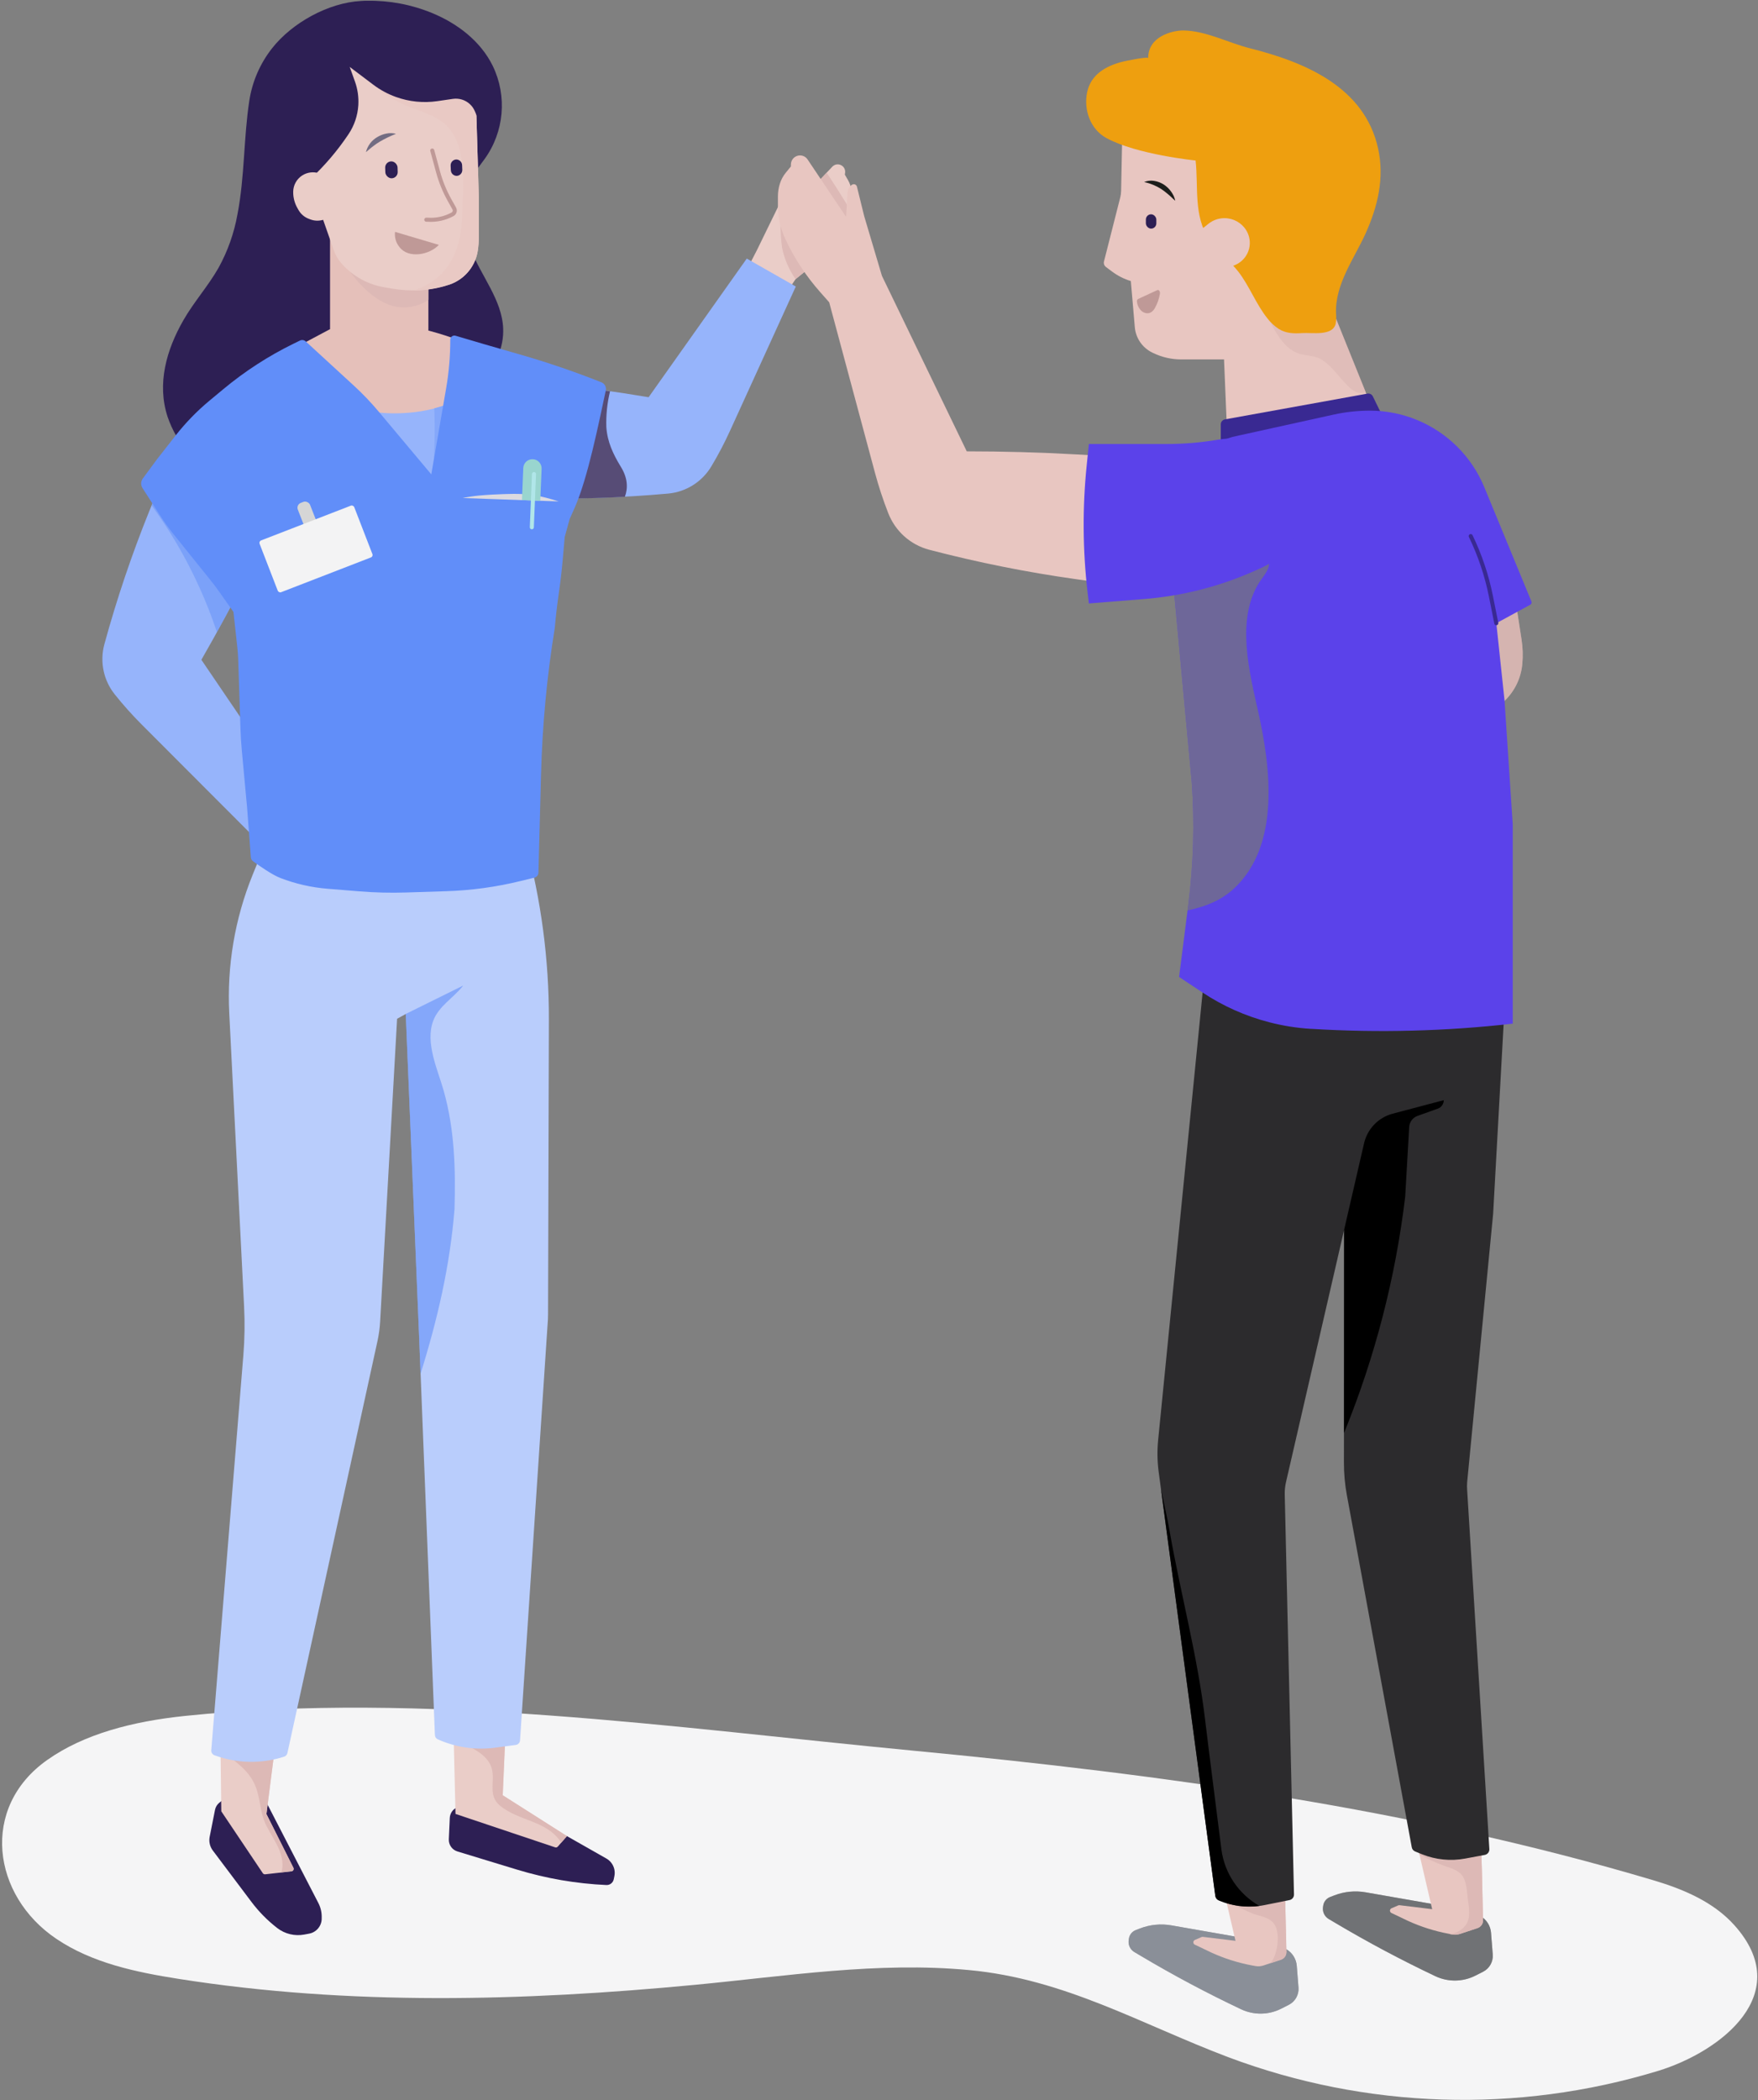 <svg xmlns="http://www.w3.org/2000/svg" width="670" height="800" viewBox="0 0 670 800">
  <rect x="0" y="0" width="670" height="800" fill="#808080" stroke="none"/>
  <g fill="none" fill-rule="evenodd">
    <path fill="#F5F5F6" fill-rule="nonzero" d="M70.543,653.665 C50.443,655.745 31.946,660.597 18.022,670.432 C-7.739,688.585 -2.969,722.168 21.495,738.598 C35.133,747.788 51.739,751.274 68.009,753.83 C133.188,764.109 199.426,762.337 264.952,756.098 C299.59,752.8 334.545,747.184 369.371,750.492 C405.761,753.889 434.619,770.973 468,783.629 C520.601,803.402 578.253,805.244 632.007,788.868 C656.135,781.441 684.301,759.346 661.004,733.408 C653.027,724.495 641.537,719.662 630.097,716.265 C538.375,688.981 443.071,675.968 348.054,666.906 C257.084,658.231 161.829,644.227 70.543,653.665 Z"/>
    <path fill="#2D1F54" fill-rule="nonzero" d="M216.063 699.449L231.086 707.986C231.767 708.374 232.371 708.884 232.867 709.491L232.867 709.491C234.074 710.972 234.541 712.923 234.134 714.79L233.896 715.929C233.621 717.236 232.439 718.15 231.105 718.088L231.105 718.088C219.574 717.565 208.153 715.599 197.111 712.235L174.348 705.302C172.311 704.687 170.953 702.765 171.053 700.638L171.419 692.556C171.497 690.747 172.617 689.148 174.289 688.456L174.289 688.456C177.215 687.248 180.48 687.149 183.473 688.179L216.063 699.449zM100.648 684.901L121.342 724.961C122.254 726.73 122.687 728.707 122.599 730.695L122.599 731.15C122.457 733.875 120.455 736.142 117.77 736.617L115.968 736.954C112.326 737.635 108.567 736.727 105.636 734.458L105.636 734.458C101.902 731.563 98.574 728.178 95.74 724.396L81.093 704.926C79.982 703.441 79.551 701.556 79.905 699.736L81.944 689.456C82.156 688.374 82.746 687.402 83.606 686.713L86.694 684.247 100.648 684.901z"/>
    <path fill="#EACDC8" fill-rule="nonzero" d="M192.608,661.202 L191.618,683.891 L216.092,699.449 L212.569,703.47 C212.322,703.749 211.933,703.855 211.579,703.737 L173.596,691.001 L172.884,660.994 C172.821,658.252 173.897,655.607 175.855,653.689 C177.813,651.771 180.478,650.751 183.216,650.872 L183.216,650.872 C188.652,651.145 192.849,655.76 192.608,661.202 L192.608,661.202 Z"/>
    <path fill="#DDB9B6" fill-rule="nonzero" d="M186.897,672.294 C189.431,677.612 185.324,683.485 190.539,687.832 C197.734,693.834 208.492,693.457 213.885,701.935 L216.063,699.449 L191.588,683.891 L192.578,661.202 C192.615,657.663 190.763,654.374 187.72,652.573 C184.676,650.772 180.904,650.732 177.823,652.469 C174.742,654.206 172.822,657.455 172.785,660.994 L172.785,661.726 C177.397,665.213 184.314,666.896 186.897,672.294 Z" style="mix-blend-mode:multiply"/>
    <path fill="#EACDC8" fill-rule="nonzero" d="M104.191,670.263 L101.539,691.061 L111.832,711.541 C111.966,711.814 111.959,712.134 111.813,712.401 C111.667,712.667 111.401,712.845 111.099,712.878 L101.044,714.007 C100.703,714.032 100.374,713.878 100.173,713.601 L84.339,690.011 L84.022,664.866 C83.968,660.589 86.821,656.82 90.95,655.715 L90.95,655.715 C94.058,654.891 97.371,655.725 99.718,657.924 L99.718,657.924 C103.104,661.079 104.768,665.67 104.191,670.263 L104.191,670.263 Z"/>
    <path fill="#DDB9B6" fill-rule="nonzero" d="M111.832,711.541 L101.539,691.061 L104.191,670.263 C104.783,665.663 103.125,661.059 99.738,657.894 C97.005,655.342 93.016,654.666 89.596,656.174 C86.176,657.683 83.983,661.086 84.022,664.826 L84.022,667.223 C84.654,667.191 85.274,667.404 85.754,667.817 C91.276,672.373 96.096,675.403 98.115,682.673 C99.342,687.109 99.401,691.398 101.549,695.547 C103.152,698.677 105.142,701.578 106.497,704.856 C107.546,707.471 108.11,710.67 107.23,713.245 L111.129,712.809 C111.406,712.761 111.647,712.59 111.783,712.343 C111.92,712.097 111.938,711.802 111.832,711.541 L111.832,711.541 Z" style="mix-blend-mode:multiply"/>
    <path fill="#B9CDFC" fill-rule="nonzero" d="M151.339,388.091 L154.644,386.279 L159.711,508.548 L165.748,660.924 C165.762,661.645 166.19,662.293 166.847,662.588 L166.847,662.588 C174.038,665.805 182.009,666.858 189.787,665.619 L196.626,664.717 C197.465,664.578 198.107,663.891 198.189,663.044 L208.68,504.735 C208.799,503.388 208.868,502.041 208.868,500.685 L209.184,388.309 C209.242,365.547 206.246,342.88 200.278,320.915 L200.278,320.915 L139.067,328.373 L101.331,320.836 L96.284,333.255 C89.486,349.999 86.446,368.032 87.377,386.081 L93.028,497.743 C93.341,503.899 93.249,510.07 92.751,516.213 L80.519,666.748 C80.452,667.591 80.959,668.375 81.756,668.659 L82.31,668.857 C90.444,671.73 99.282,671.927 107.536,669.422 L108.259,669.204 C108.903,669.005 109.391,668.476 109.536,667.817 L143.887,510.766 C144.409,508.34 144.74,505.876 144.876,503.398 L151.339,388.091 Z"/>
    <path fill="#2D1F54" fill-rule="nonzero" d="M179.465,95.094 C183.424,105.265 191.341,114.248 191.766,125.152 C192.044,132.223 188.966,139.155 184.295,144.454 C179.623,149.752 173.408,153.545 166.966,156.387 C161.127,158.952 154.872,160.814 148.499,160.834 C139.918,160.834 131.605,157.556 124.361,152.911 C117.116,148.266 110.763,142.463 104.31,136.798 C100.253,133.243 96.047,129.638 93.424,124.914 C91.118,120.754 90.188,116.001 89.683,111.247 C89.038,106.074 89.169,100.833 90.069,95.698 C91.195,90.489 93.104,85.48 95.73,80.843 C99.748,73.405 104.934,66.483 111.653,61.363 C119.947,55.044 130.2,51.776 140.472,50.013 C145.916,49.082 151.517,48.547 156.95,49.577 C163.096,50.746 177.634,55.856 178.861,63.234 C179.613,67.76 176.803,73.326 176.635,78.011 C176.406,83.839 177.369,89.652 179.465,95.094 L179.465,95.094 Z"/>
    <path fill="#EACDC8" fill-rule="nonzero" d="M303.212,106.335 L306.478,103.681 C311.711,99.451 316.298,94.48 320.096,88.924 L320.096,88.924 C322.054,86.059 323.365,82.801 323.936,79.377 L323.936,79.377 L324.44,76.357 C324.66,75.047 324.676,73.71 324.49,72.395 L324.49,72.395 C324.304,71.066 323.864,69.785 323.193,68.622 L321.976,66.513 L322.075,65.918 C322.331,64.371 321.286,62.908 319.739,62.65 L319.739,62.65 C318.806,62.492 317.855,62.812 317.206,63.502 L302.361,79.199 L303.182,71.563 C303.285,70.593 302.917,69.632 302.193,68.979 L302.193,68.979 C301.954,68.76 301.624,68.673 301.308,68.744 C300.993,68.815 300.732,69.035 300.609,69.335 L296.898,78.03 L288.367,95.51 L275.987,119.368 L290.089,125.756 L303.212,106.335 Z"/>
    <path fill="#DDB9B6" fill-rule="nonzero" d="M302.975,106.008 L303.212,106.325 L306.478,103.681 C311.711,99.451 316.298,94.48 320.096,88.924 C321.981,86.159 323.266,83.028 323.866,79.734 C321.036,75.02 318.097,70.368 315.048,65.78 L302.401,79.199 L303.222,71.563 C303.324,70.593 302.956,69.632 302.232,68.979 C301.994,68.76 301.663,68.673 301.348,68.744 C301.032,68.815 300.771,69.035 300.649,69.335 L297.284,77.04 C297.403,82.804 297.284,88.607 298.046,94.302 C298.89,98.495 300.566,102.475 302.975,106.008 Z" style="mix-blend-mode:multiply"/>
    <path fill="#2D1F54" fill-rule="nonzero" d="M187.818,25.145 C183.147,15.608 174.24,8.884 164.581,4.922 C156.78,1.73 148.414,0.153 139.987,0.287 C139.186,0.287 138.384,0.287 137.592,0.367 C125.162,1.03 111.317,8.666 103.667,18.421 C99.103,24.226 96.119,31.114 95.007,38.416 C92.84,52.539 93.266,67.414 90.504,81.625 C89.235,88.765 86.8,95.647 83.3,101.997 C79.341,108.979 73.868,115.03 69.87,122.032 C63.467,133.223 59.726,146.127 63.873,158.784 C65.607,163.847 68.294,168.53 71.79,172.58 L93.939,177.601 L154.783,105.671 L177.298,70.583 L184.69,60.58 C192.157,50.24 193.358,36.635 187.818,25.145 Z"/>
    <path fill="#E8C6C1" fill-rule="nonzero" d="M427.692,51.845 L427.276,72.742 C427.258,73.581 427.146,74.415 426.939,75.228 L420.724,99.68 C420.56,100.42 420.833,101.189 421.427,101.66 L423.743,103.393 C425.92,105.033 428.369,106.277 430.977,107.068 L430.977,107.068 L432.482,124.518 C432.804,128.746 435.353,132.483 439.172,134.322 L439.568,134.51 C442.866,136.095 446.478,136.918 450.137,136.917 L466.496,136.917 L467.941,171.579 L526.43,164.191 L507.626,117.645 L510.516,66.552 L492.208,35.95 L465.487,32.325 L435.381,39.525 L427.692,51.845 Z"/>
    <path fill="#DDB9B6" fill-rule="nonzero" d="M508.586,101.026 C506.802,100.45 504.948,100.117 503.074,100.036 C494.573,99.709 483.469,102.849 479.441,110.93 C479.521,111.065 479.587,111.208 479.639,111.356 C481.747,117.149 483.845,123.082 487.329,128.192 C489.308,131.054 491.822,133.758 495.246,134.768 C497.839,135.54 500.58,135.382 503.034,136.65 C506.686,138.531 509.2,142.215 511.941,145.157 C513.406,146.712 515.168,148.811 517.256,149.494 C518.312,149.864 519.47,149.803 520.482,149.326 L507.696,117.645 L508.586,101.026 Z" opacity=".7" style="mix-blend-mode:multiply"/>
    <path fill="#B9CDFC" fill-rule="nonzero" d="M154.288,347.16 C159.82,347.16 165.352,346.674 170.885,346.556 C175.328,346.466 179.98,346.694 184.314,345.565 C191.47,343.654 197.932,336.464 202.534,329.878 C201.841,326.907 201.089,323.936 200.287,320.965 L139.077,328.422 L101.341,320.886 L98.58,327.6 C114.494,338.91 134.673,347.199 154.288,347.16 Z"/>
    <path fill="#BF9997" fill-rule="nonzero" d="M433.738,113.901 L441.062,110.524 C441.656,110.257 442.22,111.049 442.052,111.96 C441.74,113.831 441.107,115.633 440.181,117.288 C438.825,119.794 436.648,119.734 435.114,118.526 C434.092,117.586 433.451,116.303 433.313,114.921 L433.313,114.921 C433.234,114.526 433.402,114.123 433.738,113.901 Z"/>
    <path fill="#929292" fill-rule="nonzero" d="M490.258 742.559L490.258 742.559C492.536 743.881 494.017 746.241 494.217 748.868L494.87 757.157C495.084 759.893 493.626 762.486 491.178 763.723L488.209 765.229C483.44 767.625 477.835 767.694 473.008 765.417L473.008 765.417C459.931 759.237 447.175 752.45 434.738 745.055L432.323 743.619C430.77 742.701 429.917 740.942 430.156 739.153L430.235 738.588C430.431 737.075 431.442 735.793 432.868 735.251L434.51 734.617C438.308 733.158 442.429 732.758 446.436 733.458L482.38 739.747C485.148 740.225 487.813 741.177 490.258 742.559L490.258 742.559zM564.294 729.962L564.294 729.962C566.572 731.283 568.053 733.643 568.253 736.271L568.906 744.56C569.123 747.296 567.664 749.891 565.215 751.126L562.246 752.631C557.477 755.028 551.871 755.097 547.045 752.819L547.045 752.819C534.007 746.64 521.257 739.852 508.794 732.458L506.379 731.022C504.827 730.103 503.973 728.344 504.212 726.555L504.291 725.991C504.493 724.477 505.507 723.196 506.934 722.653L508.577 722.019C512.358 720.568 516.462 720.168 520.452 720.861L556.407 727.149C559.178 727.626 561.846 728.577 564.294 729.962L564.294 729.962z"/>
    <path fill="#868E9B" fill-rule="nonzero" d="M490.258,742.559 L490.258,742.559 C492.536,743.881 494.017,746.241 494.217,748.868 L494.87,757.157 C495.084,759.893 493.626,762.486 491.178,763.723 L488.209,765.229 C483.44,767.625 477.835,767.694 473.008,765.417 L473.008,765.417 C459.931,759.237 447.175,752.45 434.738,745.055 L432.323,743.619 C430.77,742.701 429.917,740.942 430.156,739.153 L430.235,738.588 C430.431,737.075 431.442,735.793 432.868,735.251 L434.51,734.617 C438.308,733.158 442.429,732.758 446.436,733.458 L482.38,739.747 C485.148,740.225 487.813,741.177 490.258,742.559 L490.258,742.559 Z" opacity=".7" style="mix-blend-mode:multiply"/>
    <path fill="#616469" fill-rule="nonzero" d="M564.294,729.962 L564.294,729.962 C566.572,731.283 568.053,733.643 568.253,736.271 L568.906,744.56 C569.123,747.296 567.664,749.891 565.215,751.126 L562.246,752.631 C557.477,755.028 551.871,755.097 547.045,752.819 L547.045,752.819 C534.007,746.64 521.257,739.852 508.794,732.458 L506.379,731.022 C504.827,730.103 503.973,728.344 504.212,726.555 L504.291,725.991 C504.493,724.477 505.507,723.196 506.934,722.653 L508.577,722.019 C512.358,720.568 516.462,720.168 520.452,720.861 L556.407,727.149 C559.178,727.626 561.846,728.577 564.294,729.962 L564.294,729.962 Z" opacity=".7" style="mix-blend-mode:multiply"/>
    <path fill="#E8C6C1" fill-rule="nonzero" d="M564.769,712.304 L565.205,731.507 C565.219,732.85 564.368,734.049 563.097,734.478 L556.506,736.667 C555.493,737.01 554.409,737.085 553.359,736.885 L552.072,736.647 C546.7,735.641 541.471,733.978 536.505,731.695 L530.27,728.724 C529.945,728.553 529.741,728.215 529.741,727.848 C529.741,727.48 529.945,727.142 530.27,726.971 L532.892,725.842 C533.05,725.78 533.219,725.756 533.387,725.773 L545.827,727.288 L537.425,691.229 L563.156,689.862 L563.602,694.22 C564.248,700.222 564.637,706.25 564.769,712.304 Z"/>
    <path fill="#DDB9B6" fill-rule="nonzero" d="M564.769,712.304 C564.637,706.256 564.261,700.218 563.641,694.19 L563.196,689.833 L537.465,691.199 L541.037,706.52 C544.071,708.189 547.231,709.616 550.489,710.789 C552.923,711.69 555.872,712.383 557.416,714.671 C559.079,717.157 559.049,720.999 559.465,723.852 C559.91,726.912 560.544,730.467 558.703,733.22 C557.236,735.239 554.971,736.527 552.488,736.756 L553.369,736.914 C554.419,737.115 555.503,737.04 556.516,736.696 L563.107,734.508 C564.378,734.079 565.229,732.879 565.215,731.537 L564.769,712.304 Z" style="mix-blend-mode:multiply"/>
    <path fill="#E8C6C1" fill-rule="nonzero" d="M489.822,724.357 L490.248,743.56 C490.269,744.904 489.416,746.107 488.14,746.531 L481.549,748.729 C480.535,749.068 479.452,749.143 478.402,748.947 L477.115,748.709 C471.743,747.703 466.515,746.04 461.548,743.758 L455.323,740.787 C454.998,740.615 454.794,740.278 454.794,739.91 C454.794,739.542 454.998,739.205 455.323,739.034 L457.936,737.905 C458.092,737.84 458.262,737.816 458.43,737.835 L470.87,739.351 L462.468,703.292 L488.199,701.925 L488.645,706.283 C489.291,712.284 489.684,718.309 489.822,724.357 Z"/>
    <path fill="#DDB9B6" fill-rule="nonzero" d="M489.822,724.357 C489.684,718.315 489.305,712.281 488.684,706.253 L488.239,701.895 L462.508,703.262 L467.258,723.653 C470.515,725.818 473.996,727.624 477.64,729.041 C479.916,729.883 482.766,730.239 484.676,731.873 C487.942,734.676 487.19,741.381 485.834,744.966 C485.436,746.003 484.896,746.979 484.231,747.868 L488.19,746.56 C489.465,746.137 490.318,744.934 490.297,743.589 L489.822,724.357 Z" style="mix-blend-mode:multiply"/>
    <path fill="#2C2B2D" fill-rule="nonzero" d="M512.268,468.468 L490.129,564.533 C489.767,566.101 489.6,567.707 489.634,569.316 L493.158,721.693 C493.178,722.72 492.462,723.616 491.455,723.822 L481.965,725.723 C476.076,726.922 469.962,726.297 464.438,723.931 L464.438,723.931 C463.741,723.634 463.255,722.989 463.161,722.237 L441.537,560.334 C441.05,556.423 441,552.47 441.388,548.549 L458.638,375.038 L490.644,385.229 C515.683,391.303 541.612,392.802 567.184,389.656 L573.122,388.923 L569.055,462.407 L559.158,564.602 C559.074,565.621 559.074,566.644 559.158,567.662 L567.61,704.332 C567.701,705.419 566.958,706.401 565.888,706.609 L558.406,708.006 C552.872,709.039 547.159,708.468 541.938,706.362 L539.345,705.312 C538.672,705.044 538.183,704.45 538.049,703.737 L513.307,569.544 C512.554,565.461 512.18,561.317 512.189,557.165 L512.268,468.468 Z"/>
    <path fill="#000" fill-rule="nonzero" d="M512.268 468.468L519.859 435.549C521.119 430.059 525.307 425.715 530.745 424.259L550.241 419.099 550.241 419.099C550.237 420.544 549.332 421.833 547.975 422.328L540.236 425.091C538.417 425.747 537.167 427.428 537.059 429.359L535.545 455.831C531.853 486.754 524.013 517.038 512.238 545.865L512.238 545.865 512.268 468.468zM445.743 583.181C449.909 607.009 456.431 630.907 459.301 655.269 461.281 671.729 463.458 688.169 465.506 704.609 466.712 713.628 472.071 721.56 479.985 726.04 479.53 726.1 479.075 726.129 478.619 726.169L477.877 726.238 476.64 726.238 475.759 726.238 474.601 726.238 473.612 726.169 472.533 726.06C472.177 726.06 471.83 725.971 471.484 725.911L470.494 725.743 469.356 725.496 468.456 725.278C468.02 725.159 467.595 725.02 467.159 724.881L466.447 724.664C465.774 724.426 465.111 724.178 464.467 723.901 463.771 723.604 463.285 722.959 463.191 722.208L442.467 567.207C443.536 572.525 444.813 577.833 445.743 583.181z"/>
    <path fill="#EE9F0F" fill-rule="nonzero" d="M487.408,125.34 C490.159,127.043 493.177,127.103 496.315,126.885 C499.986,126.637 507.933,128.162 509.061,123.29 C509.269,121.996 509.309,120.681 509.18,119.378 C508.765,108.207 516.108,98.58 520.502,88.815 C525.114,78.535 527.677,67.82 525.223,56.609 C520.076,33.108 497.294,23.66 476.363,18.391 C468.109,16.321 459.539,11.686 450.958,11.607 C446.663,11.607 437.499,13.935 437.598,22.174 C437.598,21.402 428.691,23.283 427.88,23.491 C421.575,25.076 415.746,28.314 414.321,35.148 C412.946,41.783 415.509,49.221 421.645,52.578 C433.194,58.897 455.659,61.145 455.659,61.145 C456.788,71.306 454.788,82.269 460.835,91.222 C463.973,95.867 468.535,99.145 471.929,103.473 C476.175,108.949 478.61,115.733 482.994,121.24 C484.218,122.851 485.711,124.238 487.408,125.34 L487.408,125.34 Z"/>
    <path fill="#392992" fill-rule="nonzero" d="M527.637,160.052 L523.214,151 C522.84,150.223 521.992,149.793 521.145,149.95 L466.843,159.764 C465.926,159.928 465.259,160.725 465.259,161.656 L465.259,168.965 L527.637,160.052 Z"/>
    <path fill="#DDB9B6" fill-rule="nonzero" d="M576.121,219.216 L579.891,243.677 C580.374,246.77 580.468,249.911 580.169,253.026 L580.169,253.026 C579.14,263.866 570.428,272.37 559.574,273.131 L538.553,274.616 L531.161,234.725 L576.121,219.216 Z" opacity=".7" style="mix-blend-mode:multiply"/>
    <path fill="#DDB9B6" fill-rule="nonzero" d="M576.121,219.216 L579.891,243.677 C580.374,246.77 580.468,249.911 580.169,253.026 L580.169,253.026 C579.14,263.866 570.428,272.37 559.574,273.131 L538.553,274.616 L531.161,234.725 L576.121,219.216 Z" opacity=".7" style="mix-blend-mode:multiply"/>
    <path fill="#1D1E1B" fill-rule="nonzero" d="M436.044,69.345 C437.251,68.842 438.575,68.691 439.864,68.909 C441.167,69.114 442.414,69.586 443.526,70.296 C444.626,71.01 445.58,71.927 446.337,72.999 C446.708,73.525 447.039,74.077 447.326,74.653 C447.569,75.244 447.764,75.854 447.91,76.476 C447.396,76.079 446.98,75.634 446.535,75.218 C446.089,74.802 445.664,74.396 445.209,74.029 C444.348,73.284 443.442,72.593 442.497,71.959 C440.516,70.716 438.332,69.832 436.044,69.345 Z"/>
    <path fill="#5B42EA" fill-rule="nonzero" d="M583.652,229.139 L565.68,185.563 C560.892,174.002 551.711,164.818 540.157,160.032 L540.157,160.032 C534.434,157.656 528.3,156.435 522.105,156.437 L522.105,156.437 C517.446,156.435 512.8,156.94 508.25,157.942 L469.792,166.42 C466.898,167.242 464.166,168.555 461.716,170.302 C455.992,174.141 451.04,179.022 447.119,184.692 L444.357,188.653 C444.243,190.065 444.26,191.484 444.407,192.892 L454.185,297.889 L454.185,297.889 C455.303,313.436 454.868,329.055 452.888,344.515 L449.365,372.166 L458.331,378.108 C466.106,383.264 474.685,387.086 483.716,389.418 L483.716,389.418 C488.901,390.765 494.204,391.608 499.551,391.934 L499.778,391.934 C525.37,393.508 551.05,392.845 576.527,389.953 L576.527,389.953 L576.527,314.042 L573.399,266.812 L570.272,237.408 L583.236,230.357 C583.656,230.109 583.832,229.592 583.652,229.139 L583.652,229.139 Z"/>
    <path fill="#777" fill-rule="nonzero" d="M452.601,346.803 C459.133,345.476 465.358,343.089 470.336,338.435 C488.15,321.787 484.191,291.888 479.451,270.823 C476.106,255.869 471.118,236.161 479.748,222.147 C481.252,219.711 484.518,216.492 483.469,213.422 C482.558,210.748 478.699,209.51 476.284,210.807 L447.534,226.247 L454.185,297.889 C455.303,313.436 454.868,329.055 452.888,344.515 L452.601,346.803 Z" opacity=".7" style="mix-blend-mode:multiply"/>
    <path fill="#E8C6C1" fill-rule="nonzero" d="M421.387,173.728 L410.006,173.095 C396.151,172.322 382.296,171.936 368.441,171.936 L368.441,171.936 L336.118,105.087 L329.349,82.309 L326.588,71.098 C326.492,70.717 326.221,70.404 325.856,70.258 C325.492,70.111 325.08,70.147 324.747,70.355 L324.747,70.355 C323.731,70.981 323.084,72.065 323.015,73.257 L322.461,82.626 L307.784,60.749 C307.141,59.782 306.056,59.201 304.895,59.204 L304.895,59.204 C302.976,59.204 301.421,60.76 301.421,62.68 L301.421,63.413 L299.54,65.71 C298.495,66.971 297.705,68.425 297.215,69.989 L297.215,69.989 C296.727,71.54 296.477,73.156 296.473,74.782 L296.473,78.516 L296.473,78.516 C296.476,82.757 297.401,86.948 299.184,90.796 L299.184,90.796 C302.636,98.252 307.161,105.162 312.614,111.306 L316.018,115.159 L333.446,180.037 C334.859,185.301 336.564,190.482 338.553,195.556 L338.553,195.556 C339.85,198.846 341.881,201.797 344.491,204.182 L344.491,204.182 C347.242,206.689 350.56,208.49 354.16,209.431 L354.16,209.431 C372.592,214.248 391.289,217.992 410.155,220.642 L416.716,221.563 C423.686,222.542 430.733,220.414 435.999,215.741 C441.264,211.068 444.218,204.32 444.08,197.279 L444.08,197.279 C443.845,184.694 433.947,174.421 421.387,173.728 Z"/>
    <path fill="#5B42EA" fill-rule="nonzero" d="M414.984,169.143 L414.143,177.423 C412.513,193.418 412.626,209.543 414.48,225.514 L414.984,229.882 L436.074,228.198 C450.504,227.05 464.635,223.464 477.867,217.591 L480.589,216.383 C489.453,212.453 495.687,204.252 497.106,194.655 L497.106,194.655 C498.823,183.031 491.762,171.907 480.52,168.519 L480.52,168.519 C475.167,166.921 469.517,166.582 464.012,167.529 L464.012,167.529 C457.517,168.614 450.943,169.154 444.357,169.143 L414.984,169.143 Z"/>
    <path fill="#E5C0BA" fill-rule="nonzero" d="M180.395,131.688 L174.833,129.598 C171.409,128.311 167.929,127.188 164.392,126.231 L163.264,125.924 L163.264,99.264 L125.786,86.676 L125.786,125.389 L104.36,136.778 L142.382,164.776 L174.507,164.776 L180.395,131.688 Z"/>
    <path fill="#DDB9B6" fill-rule="nonzero" d="M126.677,90.905 C130.21,100.561 138.82,113.079 149.122,116.387 C153.924,117.851 159.13,117.053 163.274,114.218 L163.274,99.264 L125.786,86.676 L125.786,89.717 C126.191,90.019 126.5,90.431 126.677,90.905 Z" style="mix-blend-mode:multiply"/>
    <path fill="#EACDC8" fill-rule="nonzero" d="M179.96,34.633 C180.867,35.976 181.375,37.549 181.425,39.169 L182.474,75.059 L182.474,90.321 C182.475,92.065 182.343,93.806 182.078,95.53 L182.078,95.53 C181.555,98.941 179.956,102.095 177.515,104.532 L177.515,104.532 C175.496,106.551 172.98,107.999 170.222,108.731 L168.866,109.088 C162.604,110.763 156.056,111.067 149.666,109.979 L146.45,109.435 C140.245,108.387 134.575,105.274 130.358,100.601 L130.358,100.601 C128.962,99.06 127.888,97.255 127.201,95.292 L122.114,80.784 L116.998,46.339 C116.093,40.271 117.1,34.071 119.878,28.602 L119.878,28.602 C125.003,18.506 135.443,12.228 146.757,12.439 L149.894,12.499 C159.504,12.695 168.418,17.561 173.784,25.541 L179.96,34.633 Z"/>
    <path fill="#E9C9C4" fill-rule="nonzero" d="M181.425,39.169 C181.375,37.549 180.867,35.976 179.96,34.633 L173.784,25.541 C168.407,17.58 159.495,12.733 149.894,12.548 L146.757,12.489 C141.481,12.397 136.276,13.72 131.684,16.321 C132.259,18.993 133.222,21.566 134.544,23.957 C134.616,24.032 134.682,24.111 134.742,24.195 C139.391,30.669 145.591,35.869 152.774,39.317 C157.97,41.863 164.046,42.992 168.707,46.577 C178.653,54.212 176.278,70.623 176.16,81.625 C176.031,93.51 172.043,104.493 160.513,109.563 C159.523,109.989 158.534,110.356 157.544,110.682 C161.367,110.658 165.171,110.149 168.866,109.167 L170.222,108.731 C176.45,107.083 181.112,101.901 182.097,95.53 C182.363,93.806 182.495,92.065 182.493,90.321 L182.493,75.059 L181.425,39.169 Z"/>
    <path stroke="#BF9997" stroke-linecap="round" stroke-width="1.544" d="M164.739,57.332 L166.956,65.502 C167.973,69.242 169.442,72.844 171.33,76.228 L173.121,79.427 C173.33,79.802 173.38,80.245 173.261,80.658 C173.142,81.07 172.864,81.419 172.488,81.625 L172.488,81.625 C169.57,83.222 166.254,83.94 162.938,83.695 L162.463,83.695"/>
    <path fill="#96B4FB" fill-rule="nonzero" d="M175.417,152.05 L175.417,152.05 C169.132,154.986 162.364,156.751 155.446,157.259 L154.506,157.318 C149.943,157.648 145.358,157.425 140.848,156.655 L134.683,155.605 L155.05,185.742 L172.033,184.642 L175.417,152.05 Z"/>
    <path fill="#84A7FA" fill-rule="nonzero" d="M165.511,155.555 C165.823,163.609 165.664,171.675 165.036,179.71 C166.114,181.404 167.173,183.107 168.183,184.85 L172.033,184.603 L175.417,152.05 C172.228,153.517 168.913,154.69 165.511,155.555 L165.511,155.555 Z"/>
    <path fill="#96B4FB" fill-rule="nonzero" d="M284.606,98.501 L247.197,151.317 L247.197,151.317 C234.451,149.178 221.648,147.398 208.789,145.979 L198.219,144.81 C186.553,143.521 175.866,151.448 173.705,162.993 L173.705,162.993 C172.497,169.453 174.18,176.118 178.308,181.228 C182.436,186.339 188.596,189.382 195.161,189.554 L201.346,189.723 C219.115,190.189 236.896,189.623 254.6,188.029 L254.6,188.029 C258.059,187.721 261.391,186.576 264.309,184.692 L264.309,184.692 C267.078,182.901 269.4,180.499 271.098,177.67 L271.098,177.67 C273.708,173.312 276.074,168.812 278.184,164.191 L303.291,109.147 L284.606,98.501 Z"/>
    <path fill="#574C76" fill-rule="nonzero" d="M236.608,177.819 C233.698,173.055 231.482,168.39 231.086,162.736 C230.931,158.137 231.404,153.539 232.491,149.069 C224.626,147.926 216.736,146.91 208.818,146.018 L198.249,144.85 C186.583,143.561 175.895,151.488 173.735,163.033 L173.735,163.033 C172.527,169.492 174.209,176.157 178.338,181.268 C182.466,186.379 188.626,189.422 195.191,189.594 L201.376,189.762 C213.635,190.086 225.893,189.914 238.152,189.247 C239.399,185.87 239.211,182.018 236.608,177.819 Z"/>
    <path fill="#96B4FB" fill-rule="nonzero" d="M113.138,304.891 L76.748,251.343 L76.748,251.343 C83.201,240.119 89.34,228.736 95.166,217.195 L99.956,207.698 C105.243,197.213 101.557,184.422 91.504,178.363 L91.504,178.363 C85.879,174.971 79.051,174.217 72.822,176.3 C66.593,178.383 61.589,183.093 59.132,189.188 L56.816,194.892 C50.166,211.384 44.479,228.248 39.784,245.401 L39.784,245.401 C38.865,248.755 38.774,252.283 39.517,255.68 L39.517,255.68 C40.22,258.902 41.656,261.919 43.713,264.495 L43.713,264.495 C46.884,268.471 50.274,272.266 53.867,275.864 L96.63,318.687 L113.138,304.891 Z"/>
    <path fill="#618EF9" fill-rule="nonzero" d="M82.676,240.805 C86.985,233.008 91.148,225.138 95.166,217.195 L99.956,207.698 C103.632,200.343 102.994,191.566 98.293,184.821 C93.593,178.076 85.582,174.444 77.416,175.355 C69.249,176.266 62.234,181.573 59.132,189.188 L57.786,192.516 C68.52,207.233 76.915,223.522 82.676,240.805 L82.676,240.805 Z" opacity=".5"/>
    <path fill="#618EF9" fill-rule="nonzero" d="M229.186,145.632 C218.972,141.572 208.577,138.026 198.001,134.996 C189.223,132.48 178.99,129.529 173.586,127.885 C173.116,127.755 172.613,127.852 172.225,128.148 C171.836,128.443 171.608,128.902 171.607,129.39 L171.607,129.529 C171.608,135.686 171.082,141.833 170.034,147.9 L164.373,180.71 L144.213,156.675 C141.323,153.238 138.216,149.989 134.91,146.949 L116.513,130.054 C115.912,129.504 115.037,129.378 114.306,129.737 L111.95,130.886 C102.297,135.602 93.246,141.464 84.992,148.346 L79.697,152.743 C75.002,156.656 70.732,161.054 66.96,165.865 L59.924,174.838 L54.431,182.275 C53.64,183.351 53.593,184.804 54.313,185.93 L61.468,197.061 C63.036,199.458 64.727,201.772 66.535,203.994 L79.925,220.642 C81.245,222.253 82.491,223.903 83.666,225.593 L88.97,233.11 L90.455,246.648 C90.623,248.164 90.732,249.679 90.782,251.204 L91.643,277.627 C91.735,280.459 91.913,283.285 92.177,286.104 L94.156,307.456 L95.601,326.61 C95.643,327.184 95.932,327.712 96.393,328.056 C98.313,329.462 103.558,333.196 106.893,334.483 L106.893,334.483 C112.674,336.702 118.743,338.079 124.915,338.573 L137.127,339.564 C142.947,340.027 148.789,340.17 154.625,339.989 L169.905,339.504 C179.553,339.209 189.143,337.898 198.516,335.592 L203.702,334.325 C204.567,334.111 205.183,333.345 205.206,332.453 L206.196,295.146 C206.68,276.394 208.432,257.696 211.441,239.181 L211.441,239.181 C211.824,234.764 212.335,230.364 212.975,225.98 L212.975,225.98 C213.582,221.794 214.073,217.591 214.449,213.372 L215.221,204.558 L217.102,197.725 L219.002,193.466 C224.059,182.117 228.285,160.715 230.878,148.742 C231.155,147.438 230.453,146.124 229.215,145.632 L229.186,145.632 Z"/>
    <path fill="#2D1F54" fill-rule="nonzero" d="M183.483,48.389 L181.009,42.447 C180.115,40.278 178.301,38.622 176.061,37.931 L176.061,37.931 C174.952,37.595 173.784,37.504 172.636,37.663 L166.629,38.535 C161.343,39.297 155.951,38.753 150.923,36.95 L150.923,36.95 C147.834,35.838 144.928,34.269 142.303,32.296 L133.278,25.492 L135.257,31.008 C136.306,33.908 136.75,36.992 136.563,40.07 L136.563,40.07 C136.317,44.033 135.019,47.859 132.803,51.152 L132.803,51.152 C128.692,57.288 123.897,62.936 118.512,67.988 L114.553,71.722 L109.704,35.148 L120.273,14.251 L139.819,6.329 L167.876,10.082 L184.394,28.027 L184.394,39.684 L183.483,48.389 Z"/>
    <rect width="3.988" height="5.457" x="436.707" y="81.635" fill="#2D1F54" fill-rule="nonzero" rx="1.994"/>
    <path fill="#E8C6C1" fill-rule="nonzero" d="M458.312,87.043 L460.568,85.24 C462.288,83.858 464.429,83.107 466.635,83.111 L466.694,83.111 C470.042,83.11 473.154,84.836 474.928,87.676 L474.928,87.676 C476.246,89.787 476.649,92.343 476.046,94.757 L476.046,94.757 C475.389,97.341 473.64,99.51 471.256,100.7 L471.256,100.7 C468.604,102.028 465.584,102.432 462.676,101.848 L457.332,100.779 L458.312,87.043 Z"/>
    <path fill="#EACDC8" fill-rule="nonzero" d="M124.549,67.047 L121.718,66.057 C119.514,65.293 117.08,65.593 115.127,66.869 L115.127,66.869 C113.04,68.236 111.771,70.553 111.743,73.049 L111.743,73.049 C111.71,75.302 112.303,77.52 113.455,79.456 L113.86,80.16 C114.734,81.623 116.077,82.747 117.671,83.349 L118.294,83.586 C119.751,84.134 121.341,84.217 122.847,83.824 L126.657,82.834 L124.549,67.047 Z"/>
    <path fill="#726C82" fill-rule="nonzero" d="M150.913,50.984 C148.814,51.796 146.782,52.773 144.837,53.905 C143.897,54.455 142.998,55.071 142.145,55.747 C141.244,56.401 140.453,57.183 139.463,57.956 C140.066,55.522 141.64,53.443 143.817,52.202 C144.881,51.56 146.051,51.114 147.271,50.885 C148.477,50.634 149.724,50.668 150.913,50.984 Z"/>
    <path fill="#BF9997" fill-rule="nonzero" d="M167.253,93.282 L150.557,88.33 C150.297,90.422 150.917,92.527 152.269,94.143 C155.674,98.65 163.779,97.075 167.253,93.282 Z"/>
    <path fill="#DCDAE0" fill-rule="nonzero" d="M212.955,191.02 L176.338,189.713 L176.338,189.713 C178.421,189.287 180.525,188.972 182.642,188.772 C189.233,188.168 196.111,188.138 196.111,188.138 C201.98,188.138 206.008,188.802 212.935,191.02 L212.955,191.02 Z" style="mix-blend-mode:multiply"/>
    <path fill="#99D5CF" fill-rule="nonzero" d="M198.922,190.505 L199.426,178.294 C199.462,177.367 199.866,176.492 200.547,175.862 C201.228,175.232 202.132,174.899 203.058,174.937 L203.058,174.937 C203.987,174.973 204.863,175.377 205.493,176.061 C206.122,176.745 206.454,177.652 206.413,178.581 L205.909,190.773 L198.922,190.505 Z"/>
    <path stroke="#B0E6E9" stroke-linecap="round" stroke-width="1.544" d="M203.512,180.592 L202.692,200.864"/>
    <rect width="5.008" height="17.678" x="115.831" y="190.775" fill="#D6D6D6" fill-rule="nonzero" rx="1.976" transform="rotate(-21.36 118.334 199.613)"/>
    <rect width="38.678" height="21.155" x="101.092" y="198.534" fill="#F3F3F4" fill-rule="nonzero" rx=".988" transform="rotate(-21.161 120.43 209.112)"/>
    <path fill="#618EF9" fill-rule="nonzero" d="M169.064,415.405 C166.787,407.363 161.968,397.262 165.105,388.864 C167.253,383.199 172.824,380.158 176.447,375.563 C176.428,375.541 176.404,375.524 176.377,375.514 L154.605,386.279 L159.672,508.548 L160.256,523.403 C166.708,502.784 171.478,482.304 173.22,460.654 C173.656,445.452 173.29,430.31 169.064,415.405 Z" opacity=".6"/>
    <path stroke="#392992" stroke-linecap="round" stroke-width="1.544" d="M570.262,237.408 L568.213,227.148 C566.63,219.21 564.043,211.506 560.514,204.222 L560.514,204.222"/>
    <path fill="#2D1F54" fill-rule="nonzero" d="M174.121,66.998 L174.121,66.998 C172.888,67.026 171.863,66.053 171.825,64.819 L171.746,63.145 C171.705,62.553 171.901,61.969 172.291,61.521 C172.68,61.073 173.232,60.799 173.824,60.759 L173.824,60.759 C174.417,60.743 174.992,60.963 175.423,61.372 C175.854,61.781 176.104,62.344 176.12,62.937 L176.189,64.611 C176.274,65.841 175.349,66.908 174.121,66.998 L174.121,66.998 Z"/>
    <rect width="4.711" height="6.447" x="146.826" y="61.475" fill="#2D1F54" fill-rule="nonzero" rx="2.351" transform="rotate(-1.97 149.181 64.699)"/>
  </g>
</svg>
